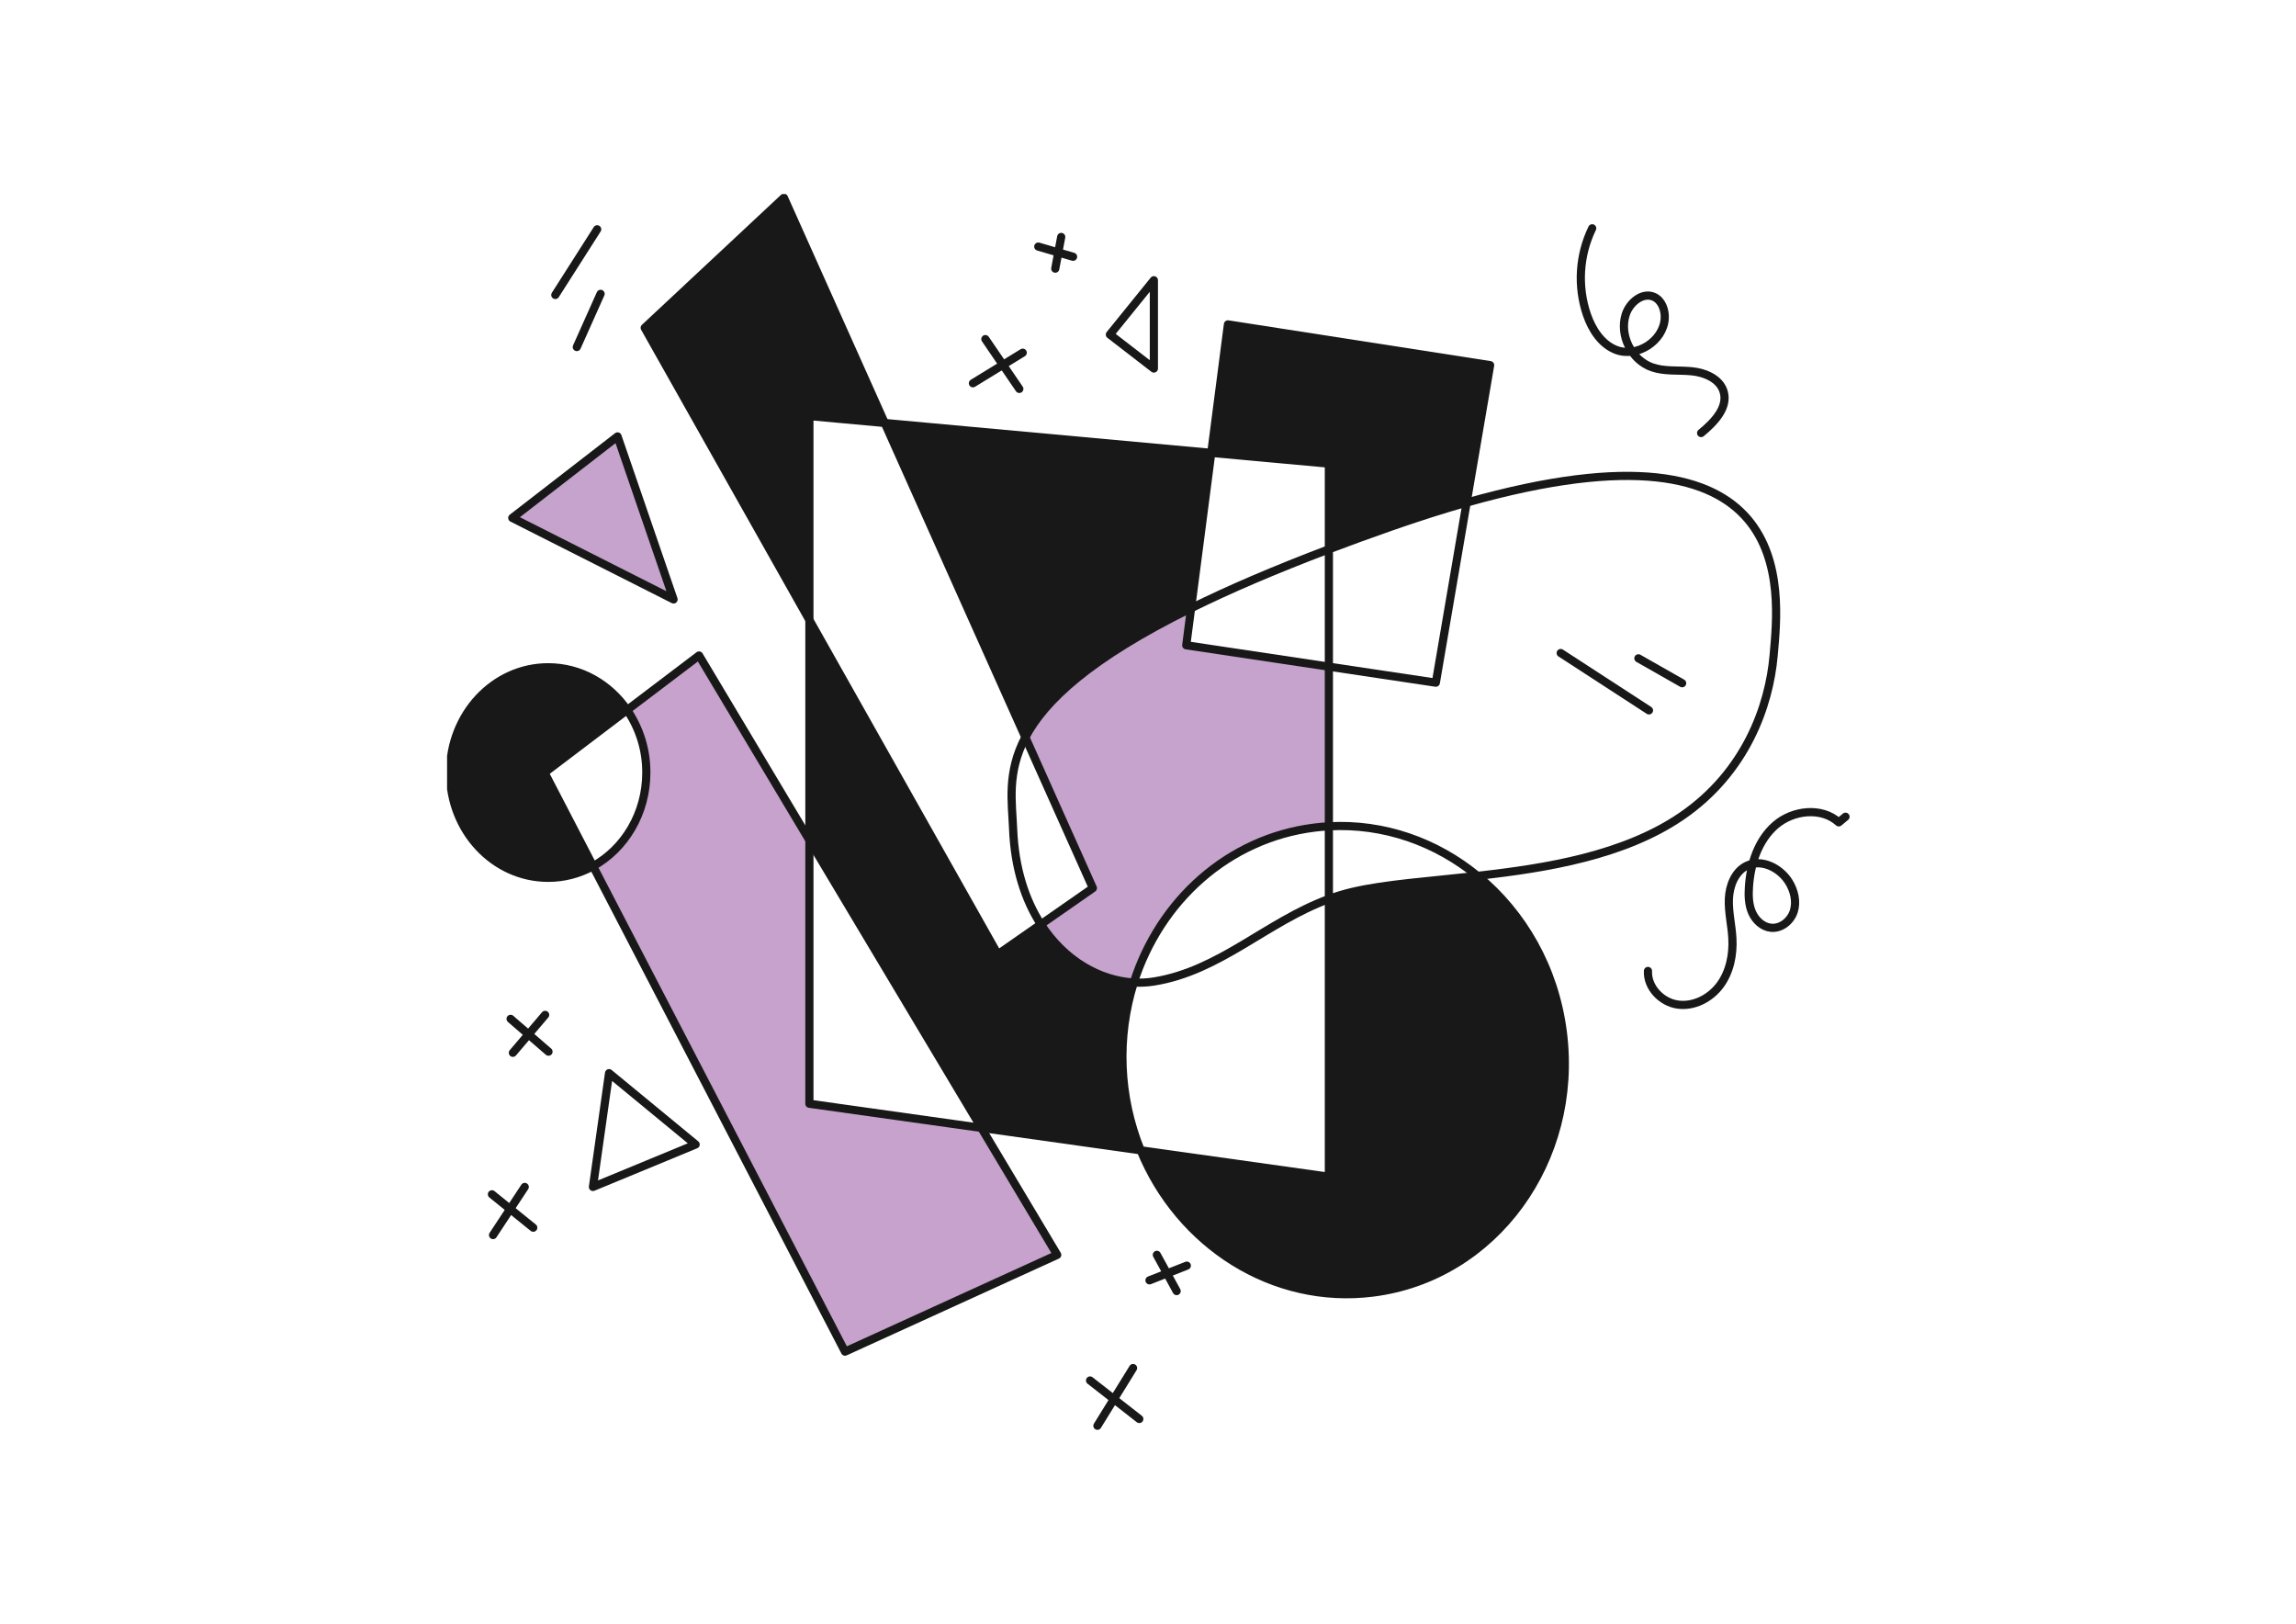 <?xml version="1.0" encoding="UTF-8"?>
<svg id="Layer_1" data-name="Layer 1" xmlns="http://www.w3.org/2000/svg" xmlns:xlink="http://www.w3.org/1999/xlink" version="1.1" viewBox="0 0 841.89 595.28">
  <defs>
    <style>
      .cls-1 {
        clip-path: url(#clippath);
      }

      .cls-2, .cls-3, .cls-4, .cls-5 {
        stroke-width: 0px;
      }

      .cls-2, .cls-6 {
        fill: none;
      }

      .cls-3 {
        fill: #c6a2cc;
      }

      .cls-4 {
        fill: #c6a3cc;
      }

      .cls-6 {
        stroke: #181818;
        stroke-linecap: round;
        stroke-linejoin: round;
        stroke-width: 3px;
      }

      .cls-5 {
        fill: #181818;
      }
    </style>
    <clipPath id="clippath">
      <rect class="cls-2" x="163.93" y="71.15" width="514.03" height="452.98"/>
    </clipPath>
  </defs>
  <g class="cls-1">
    <path class="cls-5" d="M546.4,133.87l-8.62,50.4c-8.51,2.4-17.67,5.32-27.48,8.74-8.14,2.85-15.82,5.64-23.03,8.38v-31.41l-43.12-3.94,6.12-47.1,96.14,14.94Z"/>
    <path class="cls-5" d="M503.51,473.86c-36.8,4.69-71.15-17.58-85.25-52.14l69,9.69v-101.84c2.85-1.06,5.76-1.94,8.72-2.63,11.9-2.8,28.22-3.9,45.77-5.84,16.56,13.57,28.3,33.75,31.29,57.32,5.98,47.06-25.14,89.8-69.54,95.44Z"/>
    <path class="cls-4" d="M481.83,303.43c-31.65,4.03-56.56,26.91-66.08,56.77-12.35-.7-25.37-7.83-34.08-21.33l19.07-13.28-24.76-55.31c7.07-13.39,23.51-28.94,60.76-47.31l-1.77,13.61,52.29,7.83v58.53c-1.81.09-3.62.26-5.44.49Z"/>
    <path class="cls-5" d="M444.14,166.03l-7.4,56.95c-37.25,18.37-53.69,33.92-60.76,47.31l-51.57-115.21,119.73,10.96Z"/>
    <path class="cls-5" d="M359.85,413.51l-63.06-105.51v-80.71l69.1,122.58,15.79-11c8.71,13.5,21.72,20.63,34.08,21.33-6.33,20.18-5.44,41.93,2.52,61.52l-58.42-8.22Z"/>
    <path class="cls-5" d="M296.78,152.54v74.75l-60.38-107.12,51.04-47.69,36.97,82.58-27.63-2.53Z"/>
    <path class="cls-3" d="M256.32,240.31l40.46,67.69v96.64l63.06,8.86,27.82,46.54-77.81,35.48-92.38-177.98c11.59-6.41,19.52-19.37,19.52-34.32.04-8.18-2.42-16.17-7.04-22.92l26.37-19.99Z"/>
    <path class="cls-4" d="M246.98,219.77l-59.14-29.88,38.6-29.88,20.54,59.75Z"/>
    <path class="cls-5" d="M200.99,321.82c-19.88,0-35.99-17.28-35.99-38.6s16.11-38.59,35.99-38.59c11.88,0,22.41,6.16,28.96,15.67l-30.28,22.96,17.79,34.29c-5.04,2.8-10.71,4.27-16.47,4.27h0Z"/>
    <path class="cls-6" d="M217.47,317.55l92.38,177.98,77.81-35.48-27.82-46.54-63.06-105.51-40.46-67.69-26.37,19.99-30.28,22.96,17.8,34.29Z"/>
    <path class="cls-6" d="M296.78,227.29l69.1,122.58,15.79-11,19.07-13.28-24.76-55.31-51.57-115.21-36.97-82.58-51.04,47.69,60.38,107.12Z"/>
    <path class="cls-6" d="M487.26,244.4l-52.29-7.83,1.77-13.6,7.4-56.94,6.12-47.1,96.14,14.94-8.62,50.4-11.29,66.01-39.22-5.87Z"/>
    <path class="cls-6" d="M418.27,421.72l69,9.69V169.97l-43.12-3.94-119.73-10.96-27.63-2.53v252.11l63.06,8.86,58.42,8.21Z"/>
    <path class="cls-6" d="M226.44,160.01l20.54,59.75-59.14-29.88,38.6-29.88Z"/>
    <path class="cls-6" d="M223.33,393.44l31.75,26.15-37.66,15.56,5.91-41.71Z"/>
    <path class="cls-6" d="M406.97,122.66l16.13,12.45v-32.37l-16.13,19.92Z"/>
    <path class="cls-6" d="M541.76,321.1c16.56,13.57,28.3,33.75,31.29,57.32,5.98,47.06-25.14,89.8-69.54,95.44-36.8,4.69-71.15-17.58-85.25-52.14-7.96-19.59-8.86-41.34-2.52-61.52,9.52-29.87,34.43-52.75,66.08-56.77,1.82-.23,3.63-.4,5.44-.49,20.19-1.13,39.35,5.75,54.49,18.17Z"/>
    <path class="cls-6" d="M229.95,260.31c4.62,6.75,7.07,14.75,7.04,22.92,0,14.95-7.93,27.91-19.52,34.32-5.04,2.8-10.71,4.28-16.48,4.27-19.88,0-35.99-17.28-35.99-38.6s16.11-38.59,35.99-38.59c11.88,0,22.41,6.16,28.96,15.67Z"/>
    <path class="cls-6" d="M541.75,321.1c25.6-2.84,53.83-7.5,74.88-21.89,23.53-16.1,32.09-40.37,33.72-58.9,2.1-23.92,10.06-90.74-112.58-56.05-8.51,2.4-17.67,5.32-27.48,8.74-8.14,2.85-15.82,5.64-23.03,8.38-20.08,7.61-36.73,14.79-50.52,21.6-37.25,18.37-53.69,33.92-60.76,47.31-6.87,13.02-4.87,23.99-4.5,33.52.56,14.46,4.43,26.16,10.19,35.07,8.71,13.5,21.72,20.63,34.08,21.33,2.46.14,4.92.01,7.35-.37,24.21-3.88,41.21-21.8,64.17-30.25,2.85-1.06,5.76-1.94,8.72-2.63,11.9-2.8,28.22-3.9,45.77-5.85Z"/>
    <path class="cls-6" d="M583.82,83.7c-4.77,9.86-5.48,21.21-1.97,31.59,1.88,5.48,5.31,10.89,10.72,12.98,7.68,2.97,17.35-3.25,17.85-11.47.19-3.14-1.06-6.65-3.93-7.95-4.2-1.91-8.99,2.08-10.38,6.48-2.41,7.58,2.11,16.66,9.61,19.31,4.62,1.63,9.7.99,14.58,1.47s10.27,2.73,11.7,7.42c1.79,5.87-3.48,11.33-8.24,15.23"/>
    <path class="cls-6" d="M604.27,355.97c-.3,6.01,4.95,11.48,10.91,12.32,5.96.85,12.05-2.36,15.6-7.22,3.55-4.87,4.78-11.13,4.44-17.14-.27-4.82-1.48-9.59-1.28-14.42.21-4.83,2.24-10.01,6.58-12.12,5.46-2.64,12.29.84,15.45,6.01,1.94,3.17,2.89,7.12,1.78,10.67-1.11,3.55-4.63,6.42-8.33,6.07-3.13-.3-5.75-2.76-7-5.66-1.25-2.89-1.34-6.15-1.13-9.29.54-8.44,3.36-17.17,9.76-22.7,6.4-5.53,16.93-6.7,23.18-1l2.48-2.06"/>
    <path class="cls-6" d="M187.22,373.53l13.9,12.03"/>
    <path class="cls-6" d="M188.06,385.97l11.83-13.9"/>
    <path class="cls-6" d="M180.38,437.85l15.15,12.24"/>
    <path class="cls-6" d="M192.41,435.15l-11.62,17.64"/>
    <path class="cls-6" d="M399.7,506.11l18.05,14.11"/>
    <path class="cls-6" d="M415.47,501.55l-13.07,21.16"/>
    <path class="cls-6" d="M431.45,473.33l-7.26-13.28"/>
    <path class="cls-6" d="M421.49,469.39l13.69-5.39"/>
    <path class="cls-6" d="M604.64,260.44l-32.37-21.03"/>
    <path class="cls-6" d="M616.81,250.48l-16.05-9.13"/>
    <path class="cls-6" d="M211.5,127.23l8.72-19.5"/>
    <path class="cls-6" d="M203.62,108.14l15.35-24.07"/>
    <path class="cls-6" d="M373.76,142.58l-12.45-18.26"/>
    <path class="cls-6" d="M356.75,140.51l18.26-11.2"/>
    <path class="cls-6" d="M386.94,98.49l2.18-11.62"/>
    <path class="cls-6" d="M380.71,90.4l12.76,3.73"/>
  </g>
</svg>